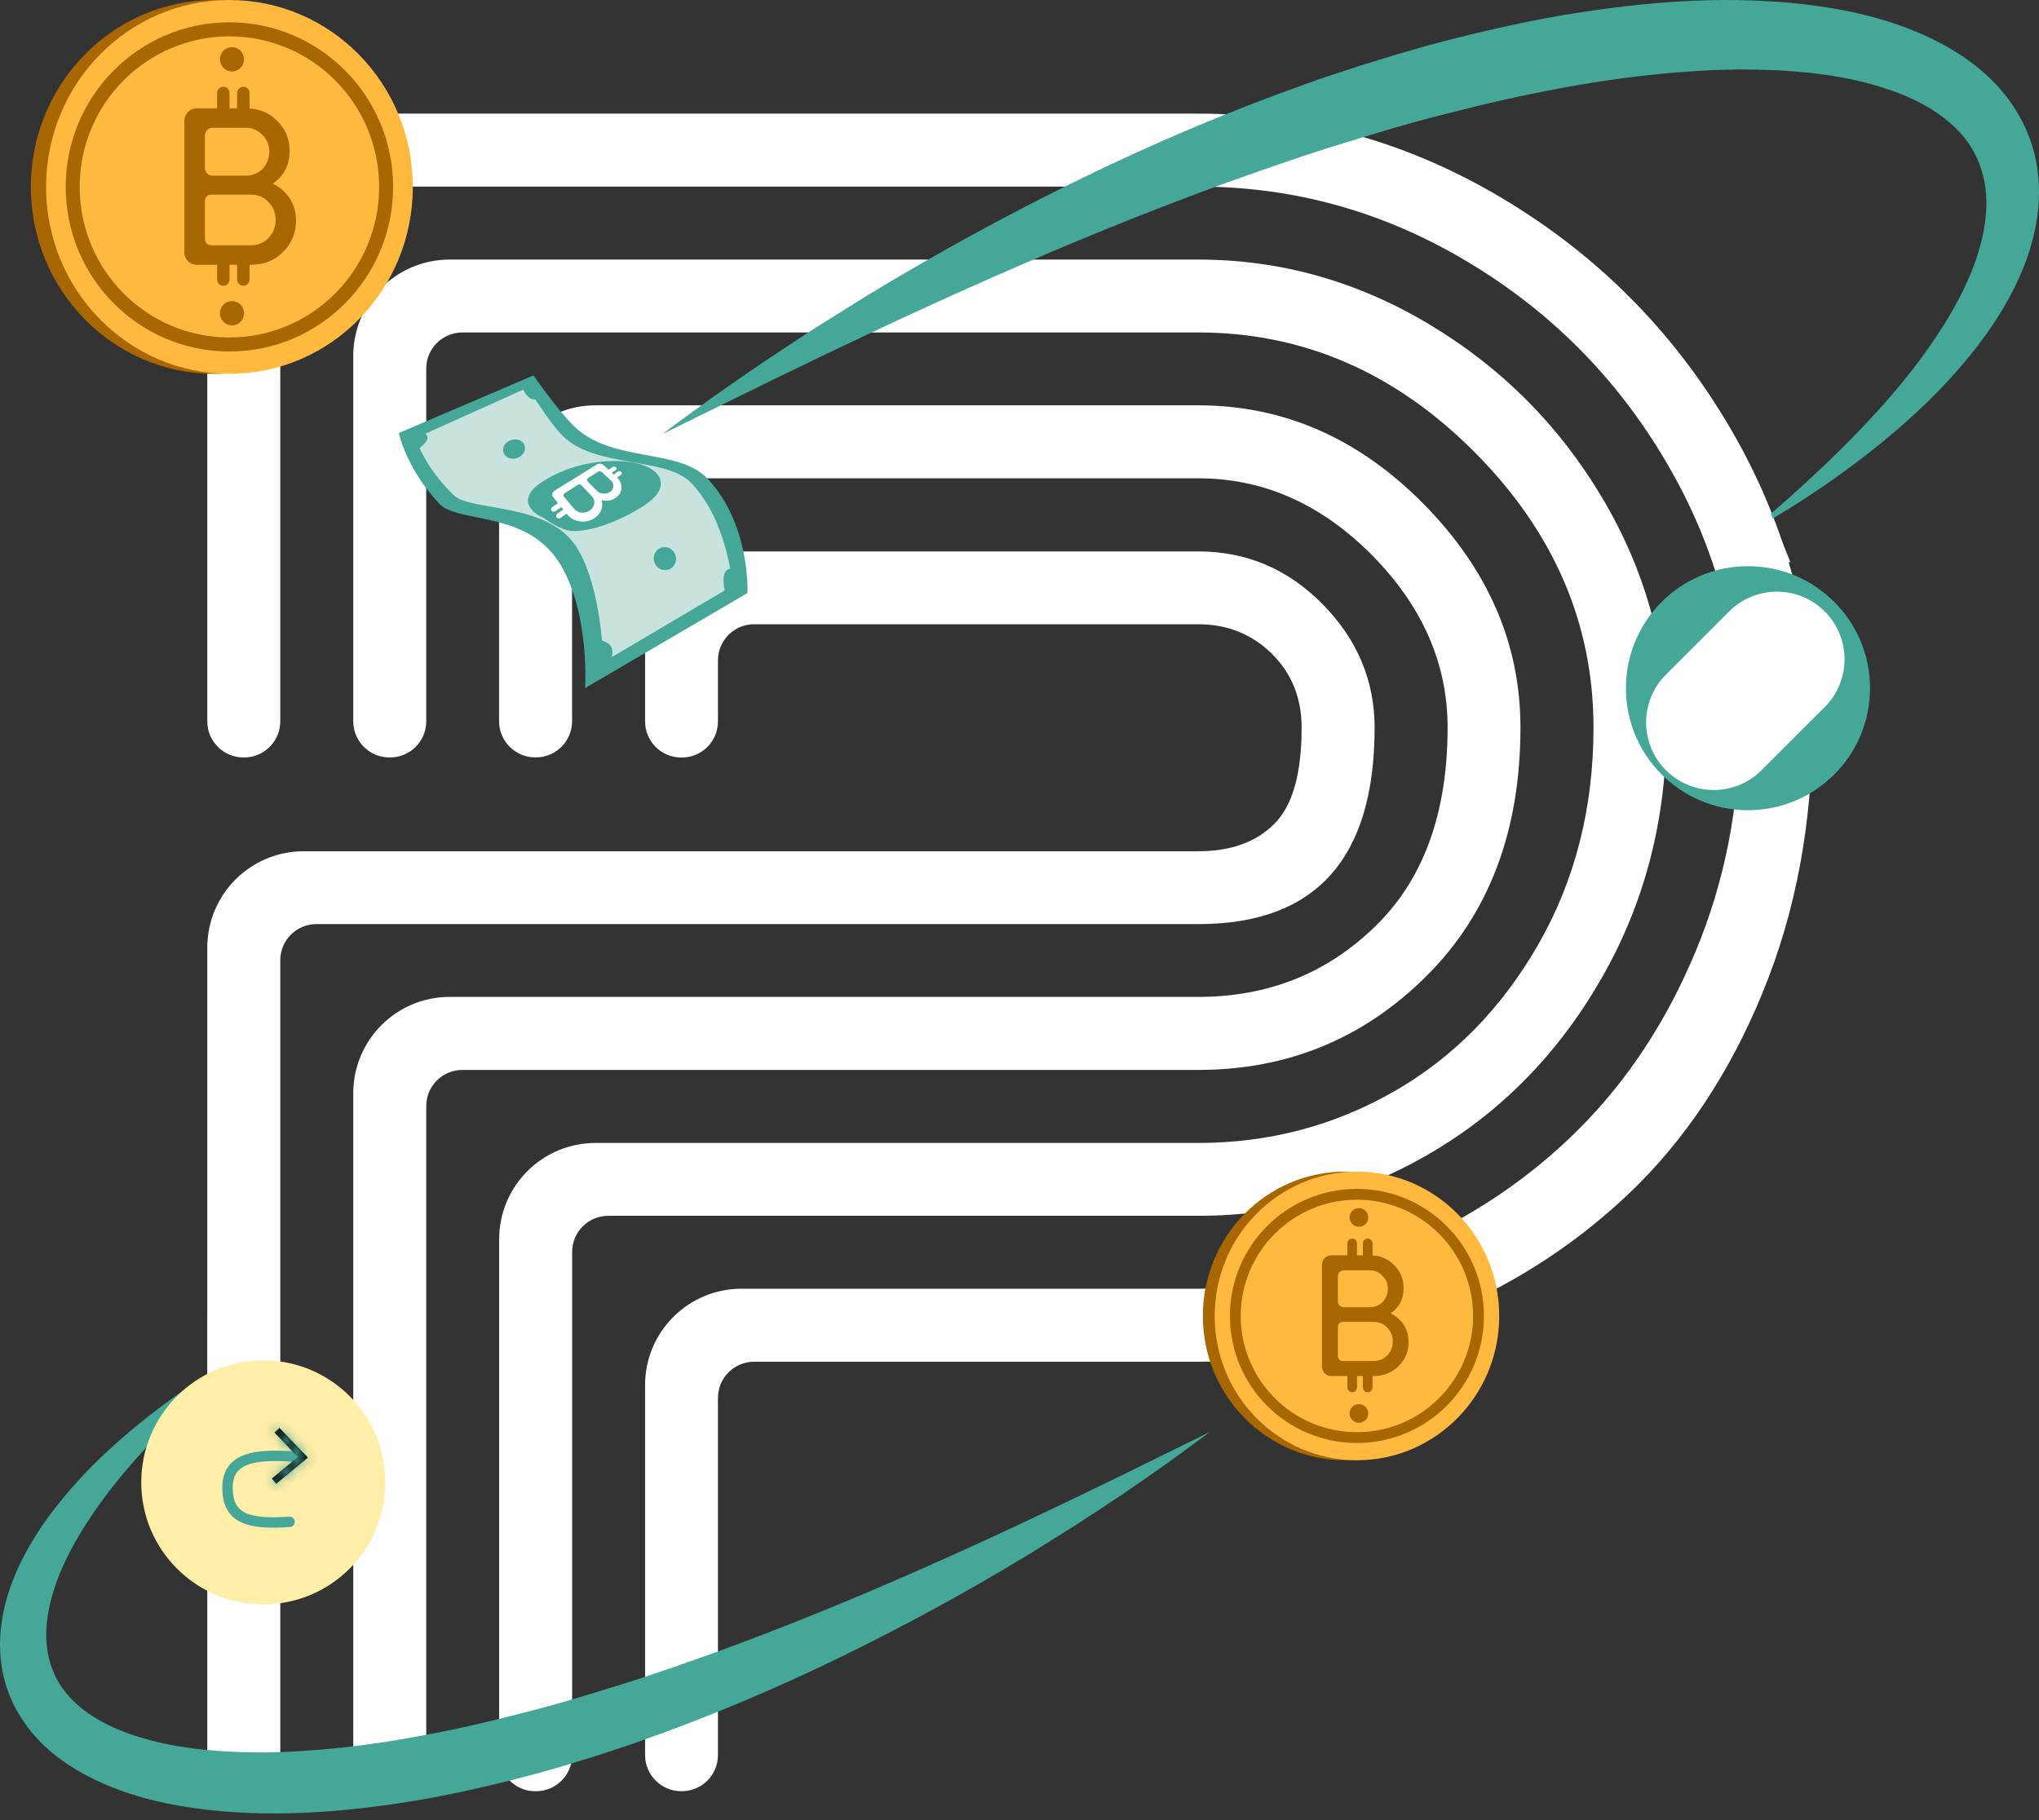 <svg width="196" height="175" viewBox="0 0 196 175" fill="none" xmlns="http://www.w3.org/2000/svg">
  <rect x="0" y="0" width="196" height="175" fill="#333333" stroke="none"/>
  <path d="M115.185 102.871C123.751 102.871 131.058 99.872 137.1 93.862C143.143 87.853 146.154 79.877 146.154 69.943C146.154 61.896 143.038 54.718 136.81 48.419C130.571 42.119 123.369 38.971 115.185 38.971H57.237C52.121 38.971 47.975 43.117 47.975 48.233V69.345C47.975 71.263 49.531 72.819 51.449 72.819H51.517C53.435 72.819 54.991 71.263 54.991 69.345V49.461C54.991 47.543 56.547 45.987 58.465 45.987H115.185C121.425 45.987 126.971 48.442 131.846 53.338C136.709 58.246 139.152 63.781 139.152 69.94C139.152 78.196 136.825 84.573 132.184 89.077C127.542 93.594 121.879 95.849 115.188 95.849H43.22C38.103 95.849 33.957 99.995 33.957 105.111V168.74C33.957 170.657 35.513 172.214 37.431 172.214H37.5C39.417 172.214 40.973 170.657 40.973 168.74V106.345C40.973 104.427 42.53 102.871 44.447 102.871H115.185Z" fill="white"/>
  <path d="M115.187 88.851C126.487 88.851 132.135 82.552 132.135 69.956C132.135 65.418 130.456 61.458 127.123 58.077C123.778 54.695 119.793 53.017 115.187 53.017H71.273C66.156 53.017 62.01 57.163 62.01 62.279V69.361C62.01 71.279 63.566 72.835 65.484 72.835H65.541C67.458 72.835 69.014 71.279 69.014 69.361V63.495C69.014 61.577 70.571 60.021 72.488 60.021H115.187C117.977 60.021 120.34 60.971 122.248 62.847C124.16 64.734 125.119 67.106 125.119 69.956C125.119 74.379 124.25 77.459 122.49 79.218C120.743 80.966 118.3 81.847 115.184 81.847H29.189C24.072 81.847 19.927 85.993 19.927 91.11V168.759C19.927 170.677 21.483 172.233 23.4 172.233H23.469C25.387 172.233 26.943 170.677 26.943 168.759V92.322C26.943 90.405 28.499 88.848 30.417 88.848H115.187V88.851Z" fill="white"/>
  <path d="M115.185 116.896C123.172 116.896 130.595 114.904 137.438 110.91C144.293 106.917 149.792 101.301 153.947 94.064C158.102 86.817 160.187 78.782 160.187 69.947C160.187 62.154 158.126 54.791 154.004 47.846C149.87 40.898 144.338 35.343 137.39 31.185C130.442 27.027 123.047 24.957 115.185 24.957H43.22C38.103 24.957 33.957 29.103 33.957 34.22V69.352C33.957 71.27 35.513 72.826 37.431 72.826H37.5C39.417 72.826 40.973 71.27 40.973 69.352V35.438C40.973 33.521 42.53 31.965 44.447 31.965H115.188C125.248 31.965 134.095 35.797 141.736 43.461C149.365 51.126 153.176 59.958 153.176 69.95C153.176 77.683 151.405 84.631 147.874 90.802C144.332 96.973 139.69 101.695 133.946 104.972C128.193 108.249 121.941 109.892 115.191 109.892H57.243C52.127 109.892 47.981 114.038 47.981 119.154V168.75C47.981 170.668 49.537 172.224 51.455 172.224H51.523C53.441 172.224 54.997 170.668 54.997 168.75V120.37C54.997 118.452 56.553 116.896 58.471 116.896H115.185Z" fill="white"/>
  <path d="M166.126 40.831C160.732 31.742 153.494 24.484 144.408 19.065C135.319 13.635 125.572 10.926 115.186 10.926H29.188C24.072 10.926 19.926 15.072 19.926 20.188V69.354C19.926 71.272 21.482 72.828 23.4 72.828H23.468C25.386 72.828 26.942 71.272 26.942 69.354V21.416C26.942 19.498 28.498 17.942 30.416 17.942H115.186C124.344 17.942 132.935 20.326 140.946 25.096C148.969 29.866 155.349 36.267 160.084 44.29C164.83 52.301 167.204 60.859 167.204 69.945C167.204 77.553 165.804 84.707 163.014 91.422C160.224 98.148 156.472 103.856 151.759 108.567C147.045 113.277 141.514 117.008 135.157 119.774C128.789 122.528 122.131 123.908 115.186 123.908H71.272C66.155 123.908 62.009 128.054 62.009 133.17V168.745C62.009 170.663 63.566 172.219 65.483 172.219H65.54C67.457 172.219 69.014 170.663 69.014 168.745V134.401C69.014 132.483 70.57 130.927 72.488 130.927H115.186C123.105 130.927 130.641 129.514 137.786 126.689C144.931 123.863 151.191 119.881 156.589 114.753C161.971 109.624 166.255 103.187 169.439 95.418C172.623 87.661 174.209 79.175 174.209 69.948C174.209 59.631 171.512 49.918 166.126 40.831Z" fill="white"/>
  <path d="M168.226 51.118C171.227 48.579 174.143 45.971 176.908 43.244C179.661 40.508 182.275 37.657 184.549 34.61C186.8 31.566 188.779 28.325 189.949 24.95C190.516 23.266 190.889 21.562 190.938 19.921C190.994 18.279 190.702 16.722 190.096 15.336C188.9 12.554 186.243 10.503 183.081 9.189C179.913 7.872 176.322 7.171 172.665 6.882C170.837 6.722 168.979 6.686 167.118 6.676C166.185 6.696 165.251 6.718 164.317 6.754C163.38 6.817 162.443 6.859 161.506 6.938C157.754 7.233 153.99 7.738 150.248 8.442C146.5 9.12 142.768 9.969 139.059 10.932C135.337 11.856 131.66 12.984 127.984 14.13C124.305 15.274 120.674 16.581 117.031 17.879C113.411 19.236 109.79 20.609 106.202 22.083C99.017 25.006 91.907 28.165 84.84 31.468L79.548 33.974L74.267 36.527L63.706 41.714C65.276 40.528 66.872 39.388 68.457 38.224C70.066 37.097 71.681 35.977 73.307 34.866C74.938 33.768 76.59 32.703 78.234 31.619L83.241 28.486C89.967 24.39 96.891 20.599 104.001 17.139C111.104 13.665 118.417 10.588 125.91 7.937C126.841 7.59 127.788 7.285 128.735 6.974C129.681 6.666 130.619 6.338 131.575 6.057L134.432 5.178L137.312 4.359C141.169 3.32 145.068 2.406 149.016 1.669C156.922 0.276 165.051 -0.53 173.317 0.398C177.433 0.879 181.617 1.771 185.594 3.678C187.573 4.628 189.513 5.834 191.204 7.446C192.888 9.048 194.297 11.083 195.116 13.344C195.951 15.602 196.148 18.026 195.902 20.278C195.656 22.542 195.001 24.655 194.133 26.605C192.387 30.511 189.854 33.791 187.128 36.763C184.366 39.709 181.328 42.31 178.154 44.683C174.979 47.065 171.65 49.188 168.226 51.118Z" fill="#44A798"/>
  <path d="M71.848 57.023L56.239 66.159C56.239 66.159 56.709 59.152 53.94 54.394C50.787 48.977 44.062 50.412 42.195 48.404C38.994 44.961 38.343 41.632 38.343 41.632L51.283 36.093C51.283 36.093 53.505 39.315 55.143 40.943C58.757 44.536 65.197 43.036 68.012 46.022C72.168 50.429 71.848 57.023 71.848 57.023Z" fill="#44A798"/>
  <path d="M70.407 56.331L57.989 63.662C57.989 63.662 57.912 56.825 55.547 52.802C52.854 48.221 45.314 49.229 43.629 47.622C40.756 44.882 39.949 42.121 39.949 42.121L50.742 37.261C50.742 37.261 52.751 40.593 54.153 41.969C57.246 45.004 64.033 43.909 66.442 46.431C69.999 50.155 70.407 56.331 70.407 56.331Z" fill="#C8E2DE"/>
  <path d="M52.277 49.804C50.982 49.252 49.702 47.919 52.099 46.343C54.849 44.535 58.316 44.046 60.852 44.47C63.386 44.894 64.898 46.748 61.757 48.71C58.615 50.672 55.781 51.267 54.618 50.996C53.453 50.726 52.277 49.804 52.277 49.804Z" fill="#44A798"/>
  <path d="M50.425 42.827C50.587 43.306 50.265 43.848 49.705 44.039C49.145 44.231 48.559 43.998 48.397 43.52C48.235 43.042 48.557 42.5 49.117 42.309C49.677 42.117 50.263 42.349 50.425 42.827Z" fill="#44A798"/>
  <path d="M64.925 53.363C65.122 53.943 64.828 54.569 64.268 54.76C63.708 54.951 63.094 54.635 62.897 54.055C62.7 53.475 62.994 52.849 63.554 52.658C64.115 52.467 64.729 52.782 64.925 53.363Z" fill="#44A798"/>
  <path d="M57.818 48.084C58.37 48.225 58.853 48.129 59.254 47.813C59.594 47.546 59.752 47.218 59.741 46.828C59.731 46.485 59.591 46.184 59.325 45.913L59.722 45.629C59.81 45.567 59.808 45.453 59.719 45.374C59.631 45.297 59.488 45.283 59.4 45.344L59.005 45.619L58.813 45.445L59.209 45.175C59.297 45.115 59.298 45.005 59.212 44.929C59.126 44.854 58.986 44.841 58.898 44.899L58.502 45.162L58.004 44.71C57.844 44.566 57.571 44.539 57.389 44.652L53.327 47.164C53.084 47.314 53.009 47.59 53.163 47.782L53.648 48.383L53.098 48.748C52.966 48.836 52.924 48.996 53.007 49.104C53.09 49.213 53.267 49.228 53.4 49.137L53.953 48.76L54.141 48.994L53.588 49.378C53.454 49.471 53.415 49.637 53.502 49.751C53.589 49.865 53.77 49.88 53.904 49.784L54.46 49.388L54.501 49.438C54.832 49.849 55.276 50.086 55.824 50.138C56.371 50.19 56.865 50.046 57.291 49.706C57.84 49.267 57.999 48.661 57.818 48.084ZM57.472 45.366C57.59 45.29 57.767 45.306 57.87 45.403L58.723 46.201C58.752 46.229 58.779 46.257 58.803 46.286C58.914 46.423 58.963 46.576 58.954 46.746C58.949 46.962 58.853 47.137 58.669 47.275C58.313 47.541 57.795 47.53 57.445 47.255C57.412 47.23 57.381 47.202 57.352 47.172L56.5 46.302C56.397 46.197 56.418 46.046 56.545 45.964L57.472 45.366ZM55.203 48.935L54.201 47.749C54.12 47.652 54.151 47.512 54.27 47.435L55.536 46.617C55.645 46.547 55.799 46.561 55.882 46.648L56.895 47.723C57.077 47.916 57.154 48.136 57.123 48.387C57.098 48.65 56.968 48.873 56.739 49.047C56.252 49.416 55.572 49.371 55.203 48.935Z" fill="white"/>
  <path d="M69.74 57.026C69.542 56.476 69.194 54.319 70.563 54.758C71.045 54.913 71.079 55.687 71.041 56.133C70.98 56.853 70.722 56.775 70.082 57.095L69.74 57.026Z" fill="#44A798"/>
  <path d="M57.325 64.101C57.345 63.34 56.602 60.822 58.336 61.781C59.509 62.43 58.522 64.334 57.599 64.101H57.325Z" fill="#44A798"/>
  <path d="M39.736 43.401C40.221 43.241 41.789 42.127 40.748 41.63C40.468 41.496 39.593 41.814 39.445 42.075C39.241 42.437 39.626 42.876 39.805 43.263L39.736 43.401Z" fill="#44A798"/>
  <path d="M50.403 36.967L50.198 36.83C50.111 37.484 50.997 38.934 51.775 38.205C52.261 37.751 51.237 36.262 50.403 36.967Z" fill="#44A798"/>
  <path d="M24.41 129.434C21.772 131.665 19.21 133.958 16.779 136.354C14.361 138.758 12.063 141.264 10.064 143.942C8.086 146.617 6.347 149.465 5.319 152.432C4.821 153.912 4.492 155.409 4.449 156.852C4.4 158.298 4.656 159.663 5.189 160.881C6.24 163.326 8.575 165.129 11.354 166.283C14.139 167.441 17.295 168.057 20.508 168.311C22.115 168.452 23.748 168.484 25.383 168.492C26.204 168.475 27.025 168.455 27.845 168.423C28.669 168.368 29.492 168.331 30.316 168.262C33.613 168.003 36.922 167.559 40.21 166.94C43.504 166.344 46.784 165.598 50.044 164.751C53.315 163.939 56.546 162.949 59.777 161.941C63.01 160.936 66.201 159.787 69.403 158.646C72.585 157.454 75.767 156.247 78.92 154.951C85.235 152.383 91.483 149.607 97.695 146.704L102.345 144.501L106.987 142.257L116.268 137.699C114.888 138.741 113.486 139.743 112.092 140.766C110.678 141.756 109.259 142.741 107.83 143.717C106.396 144.682 104.945 145.618 103.5 146.571L99.1 149.324C93.188 152.924 87.103 156.256 80.855 159.297C74.612 162.35 68.185 165.054 61.599 167.384C60.782 167.689 59.949 167.957 59.117 168.23C58.285 168.501 57.462 168.789 56.621 169.037L54.11 169.808L51.579 170.528C48.189 171.441 44.763 172.245 41.293 172.893C34.344 174.116 27.2 174.825 19.935 174.01C16.319 173.587 12.641 172.803 9.146 171.127C7.406 170.292 5.702 169.232 4.216 167.815C2.736 166.407 1.498 164.619 0.778 162.632C0.043 160.648 -0.129 158.517 0.087 156.538C0.303 154.548 0.878 152.691 1.642 150.977C3.176 147.545 5.402 144.662 7.798 142.05C10.226 139.461 12.895 137.174 15.685 135.09C18.475 132.996 21.401 131.13 24.41 129.434Z" fill="#44A798"/>
  <path d="M129.301 140.399C136.853 140.399 142.976 134.187 142.976 126.525C142.976 118.862 136.853 112.65 129.301 112.65C121.748 112.65 115.625 118.862 115.625 126.525C115.625 134.187 121.748 140.399 129.301 140.399Z" fill="#A86700"/>
  <path d="M130.437 140.399C137.99 140.399 144.113 134.187 144.113 126.525C144.113 118.862 137.99 112.65 130.437 112.65C122.884 112.65 116.761 118.862 116.761 126.525C116.761 134.187 122.884 140.399 130.437 140.399Z" fill="#FFB93E"/>
  <path d="M133.67 126.282C134.512 125.702 134.924 124.889 134.924 123.861C134.924 122.965 134.61 122.219 133.984 121.605C133.414 121.048 132.735 120.75 131.935 120.702V119.556C131.935 119.299 131.727 119.09 131.471 119.09C131.215 119.09 131.007 119.299 131.007 119.556V120.694H130.444V119.556C130.444 119.299 130.236 119.09 129.98 119.09C129.724 119.09 129.516 119.299 129.516 119.556V120.694H127.984C127.481 120.694 127.074 121.104 127.074 121.608V131.388C127.074 131.893 127.481 132.303 127.984 132.303H129.516V133.397C129.516 133.655 129.724 133.864 129.98 133.864C130.236 133.864 130.444 133.655 130.444 133.397V132.303H131.007V133.397C131.007 133.655 131.215 133.864 131.471 133.864C131.727 133.864 131.935 133.655 131.935 133.397V132.303H132.054C132.994 132.303 133.786 131.988 134.429 131.358C135.072 130.727 135.403 129.948 135.403 129.019C135.403 127.775 134.726 126.796 133.67 126.282ZM128.607 122.709C128.607 122.392 128.861 122.136 129.176 122.136H131.691C131.775 122.136 131.857 122.142 131.935 122.154C132.306 122.206 132.622 122.38 132.895 122.667C133.242 123.016 133.406 123.43 133.406 123.912C133.406 124.822 132.786 125.552 131.935 125.67C131.855 125.68 131.774 125.687 131.691 125.687H129.176C128.861 125.687 128.607 125.431 128.607 125.114V122.709ZM132.054 130.86H129.067C128.812 130.86 128.607 130.654 128.607 130.398V127.559C128.607 127.303 128.812 127.096 129.067 127.096H132.054C132.565 127.096 132.994 127.279 133.341 127.643C133.704 128.008 133.885 128.456 133.885 128.97C133.885 130.03 133.093 130.86 132.054 130.86Z" fill="#A86700"/>
  <path d="M130.626 117.954C131.122 117.954 131.525 117.551 131.525 117.054C131.525 116.557 131.122 116.154 130.626 116.154C130.129 116.154 129.727 116.557 129.727 117.054C129.727 117.551 130.129 117.954 130.626 117.954Z" fill="#A86700"/>
  <path d="M130.626 136.799C131.122 136.799 131.525 136.397 131.525 135.9C131.525 135.403 131.122 135 130.626 135C130.129 135 129.727 135.403 129.727 135.9C129.727 136.397 130.129 136.799 130.626 136.799Z" fill="#A86700"/>
  <path fill-rule="evenodd" clip-rule="evenodd" d="M130.435 115.349C124.267 115.349 119.267 120.353 119.267 126.525C119.267 132.696 124.267 137.7 130.435 137.7C136.602 137.7 141.602 132.696 141.602 126.525C141.602 120.353 136.602 115.349 130.435 115.349ZM118.226 126.525C118.226 119.777 123.692 114.308 130.435 114.308C137.177 114.308 142.643 119.777 142.643 126.525C142.643 133.272 137.177 138.741 130.435 138.741C123.692 138.741 118.226 133.272 118.226 126.525Z" fill="#A86700"/>
  <path d="M20.591 35.943C30.325 35.943 38.217 27.897 38.217 17.971C38.217 8.046 30.325 0 20.591 0C10.856 0 2.965 8.046 2.965 17.971C2.965 27.897 10.856 35.943 20.591 35.943Z" fill="#A86700"/>
  <path d="M22.055 35.943C31.79 35.943 39.681 27.897 39.681 17.971C39.681 8.046 31.79 0 22.055 0C12.321 0 4.429 8.046 4.429 17.971C4.429 27.897 12.321 35.943 22.055 35.943Z" fill="#FFB93E"/>
  <path d="M26.224 17.658C27.309 16.906 27.84 15.854 27.84 14.522C27.84 13.361 27.436 12.396 26.628 11.6C25.894 10.878 25.019 10.492 23.988 10.43V8.946C23.988 8.613 23.72 8.342 23.39 8.342C23.06 8.342 22.792 8.613 22.792 8.946V10.419H22.066V8.946C22.066 8.613 21.798 8.342 21.468 8.342C21.138 8.342 20.87 8.613 20.87 8.946V10.419H18.895C18.247 10.419 17.723 10.951 17.723 11.604V24.272C17.723 24.925 18.247 25.457 18.895 25.457H20.87V26.874C20.87 27.208 21.138 27.479 21.468 27.479C21.798 27.479 22.066 27.208 22.066 26.874V25.457H22.792V26.874C22.792 27.208 23.06 27.479 23.39 27.479C23.72 27.479 23.988 27.208 23.988 26.874V25.457H24.141C25.353 25.457 26.374 25.049 27.202 24.233C28.031 23.416 28.457 22.407 28.457 21.203C28.457 19.591 27.585 18.324 26.224 17.658ZM19.698 13.03C19.698 12.62 20.026 12.288 20.432 12.288H23.674C23.782 12.288 23.887 12.295 23.988 12.311C24.466 12.378 24.873 12.604 25.226 12.976C25.672 13.427 25.884 13.964 25.884 14.588C25.884 15.767 25.085 16.712 23.988 16.865C23.885 16.878 23.78 16.887 23.674 16.887H20.432C20.026 16.887 19.698 16.555 19.698 16.146V13.03ZM24.141 23.588H20.291C19.962 23.588 19.698 23.321 19.698 22.989V19.312C19.698 18.98 19.962 18.713 20.291 18.713H24.141C24.799 18.713 25.353 18.949 25.8 19.421C26.267 19.894 26.501 20.474 26.501 21.139C26.501 22.513 25.48 23.588 24.141 23.588Z" fill="#A86700"/>
  <path d="M22.3 6.87C22.94 6.87 23.459 6.348 23.459 5.704C23.459 5.061 22.94 4.539 22.3 4.539C21.66 4.539 21.141 5.061 21.141 5.704C21.141 6.348 21.66 6.87 22.3 6.87Z" fill="#A86700"/>
  <path d="M22.3 31.281C22.94 31.281 23.459 30.759 23.459 30.116C23.459 29.472 22.94 28.95 22.3 28.95C21.66 28.95 21.141 29.472 21.141 30.116C21.141 30.759 21.66 31.281 22.3 31.281Z" fill="#A86700"/>
  <path fill-rule="evenodd" clip-rule="evenodd" d="M22.052 3.496C14.102 3.496 7.658 9.977 7.658 17.971C7.658 25.966 14.102 32.447 22.052 32.447C30.001 32.447 36.445 25.966 36.445 17.971C36.445 9.977 30.001 3.496 22.052 3.496ZM6.316 17.971C6.316 9.231 13.361 2.146 22.052 2.146C30.742 2.146 37.787 9.231 37.787 17.971C37.787 26.711 30.742 33.796 22.052 33.796C13.361 33.796 6.316 26.711 6.316 17.971Z" fill="#A86700"/>
  <rect x="19.937" y="126.557" width="5.364" height="8.411" fill="white"/>
  <rect x="163.974" y="48.231" width="5.364" height="8.411" transform="rotate(-21.948 163.974 48.231)" fill="white"/>
  <path d="M168.025 77.899C174.504 77.899 179.757 72.647 179.757 66.168C179.757 59.69 174.504 54.438 168.025 54.438C161.545 54.438 156.292 59.69 156.292 66.168C156.292 72.647 161.545 77.899 168.025 77.899Z" fill="#44A798"/>
  <path d="M164.733 69.459L170.808 63.385" stroke="white" stroke-width="13" stroke-linecap="round" stroke-linejoin="round"/>
  <mask id="path-33-inside-1" fill="white">
    <path d="M171.17 66.833L170.511 66.811L170.629 63.562L167.382 63.681L167.358 63.022L171.315 62.879L171.17 66.833Z"/>
  </mask>
  <path d="M171.17 66.833L170.737 79.826L183.686 80.257L184.161 67.309L171.17 66.833ZM170.511 66.811L157.519 66.337L157.043 79.37L170.078 79.804L170.511 66.811ZM170.629 63.562L183.621 64.037L184.131 50.06L170.155 50.571L170.629 63.562ZM167.382 63.681L154.391 64.157L154.867 77.147L167.856 76.672L167.382 63.681ZM167.358 63.022L166.889 50.03L153.89 50.499L154.366 63.498L167.358 63.022ZM171.315 62.879L184.306 63.355L184.818 49.383L170.846 49.887L171.315 62.879ZM171.603 53.84L170.944 53.818L170.078 79.804L170.737 79.826L171.603 53.84ZM183.502 67.285L183.621 64.037L157.638 63.088L157.519 66.337L183.502 67.285ZM170.155 50.571L166.907 50.689L167.856 76.672L171.104 76.553L170.155 50.571ZM180.373 63.204L180.349 62.545L154.366 63.498L154.391 64.157L180.373 63.204ZM167.826 76.013L171.784 75.871L170.846 49.887L166.889 50.03L167.826 76.013ZM158.323 62.403L158.178 66.357L184.161 67.309L184.306 63.355L158.323 62.403Z" fill="white" mask="url(#path-33-inside-1)"/>
  <path d="M25.31 154.257C31.79 154.257 37.043 149.005 37.043 142.527C37.043 136.048 31.79 130.796 25.31 130.796C18.83 130.796 13.577 136.048 13.577 142.527C13.577 149.005 18.83 154.257 25.31 154.257Z" fill="#FFEEA7"/>
  <path d="M27.842 146.324C23.791 146.603 21.87 145.974 21.87 143.024C21.87 139.738 25.373 139.834 28.886 140.091" stroke="#44A798" stroke-linecap="round" stroke-linejoin="round"/>
  <mask id="path-37-inside-2" fill="white">
    <path d="M26.55 142.668L26.128 142.161L28.633 140.089L26.386 137.743L26.862 137.286L29.6 140.144L26.55 142.668Z"/>
  </mask>
  <path d="M26.55 142.668L26.128 142.161L28.633 140.089L26.386 137.743L26.862 137.286L29.6 140.144L26.55 142.668Z" fill="black"/>
  <path d="M26.55 142.668L25.781 143.307L26.419 144.075L27.188 143.439L26.55 142.668ZM26.128 142.161L25.491 141.39L24.719 142.029L25.359 142.8L26.128 142.161ZM28.633 140.089L29.27 140.86L30.099 140.174L29.355 139.397L28.633 140.089ZM26.386 137.743L25.694 137.021L24.972 137.713L25.663 138.435L26.386 137.743ZM26.862 137.286L27.584 136.594L26.892 135.872L26.17 136.564L26.862 137.286ZM29.6 140.144L30.238 140.914L31.066 140.229L30.322 139.452L29.6 140.144ZM27.319 142.029L26.897 141.521L25.359 142.8L25.781 143.307L27.319 142.029ZM26.766 142.931L29.27 140.86L27.996 139.319L25.491 141.39L26.766 142.931ZM29.355 139.397L27.108 137.051L25.663 138.435L27.911 140.781L29.355 139.397ZM27.077 138.465L27.554 138.008L26.17 136.564L25.694 137.021L27.077 138.465ZM26.14 137.978L28.878 140.836L30.322 139.452L27.584 136.594L26.14 137.978ZM28.962 139.374L25.913 141.898L27.188 143.439L30.238 140.914L28.962 139.374Z" fill="#44A798" mask="url(#path-37-inside-2)"/>
</svg>
